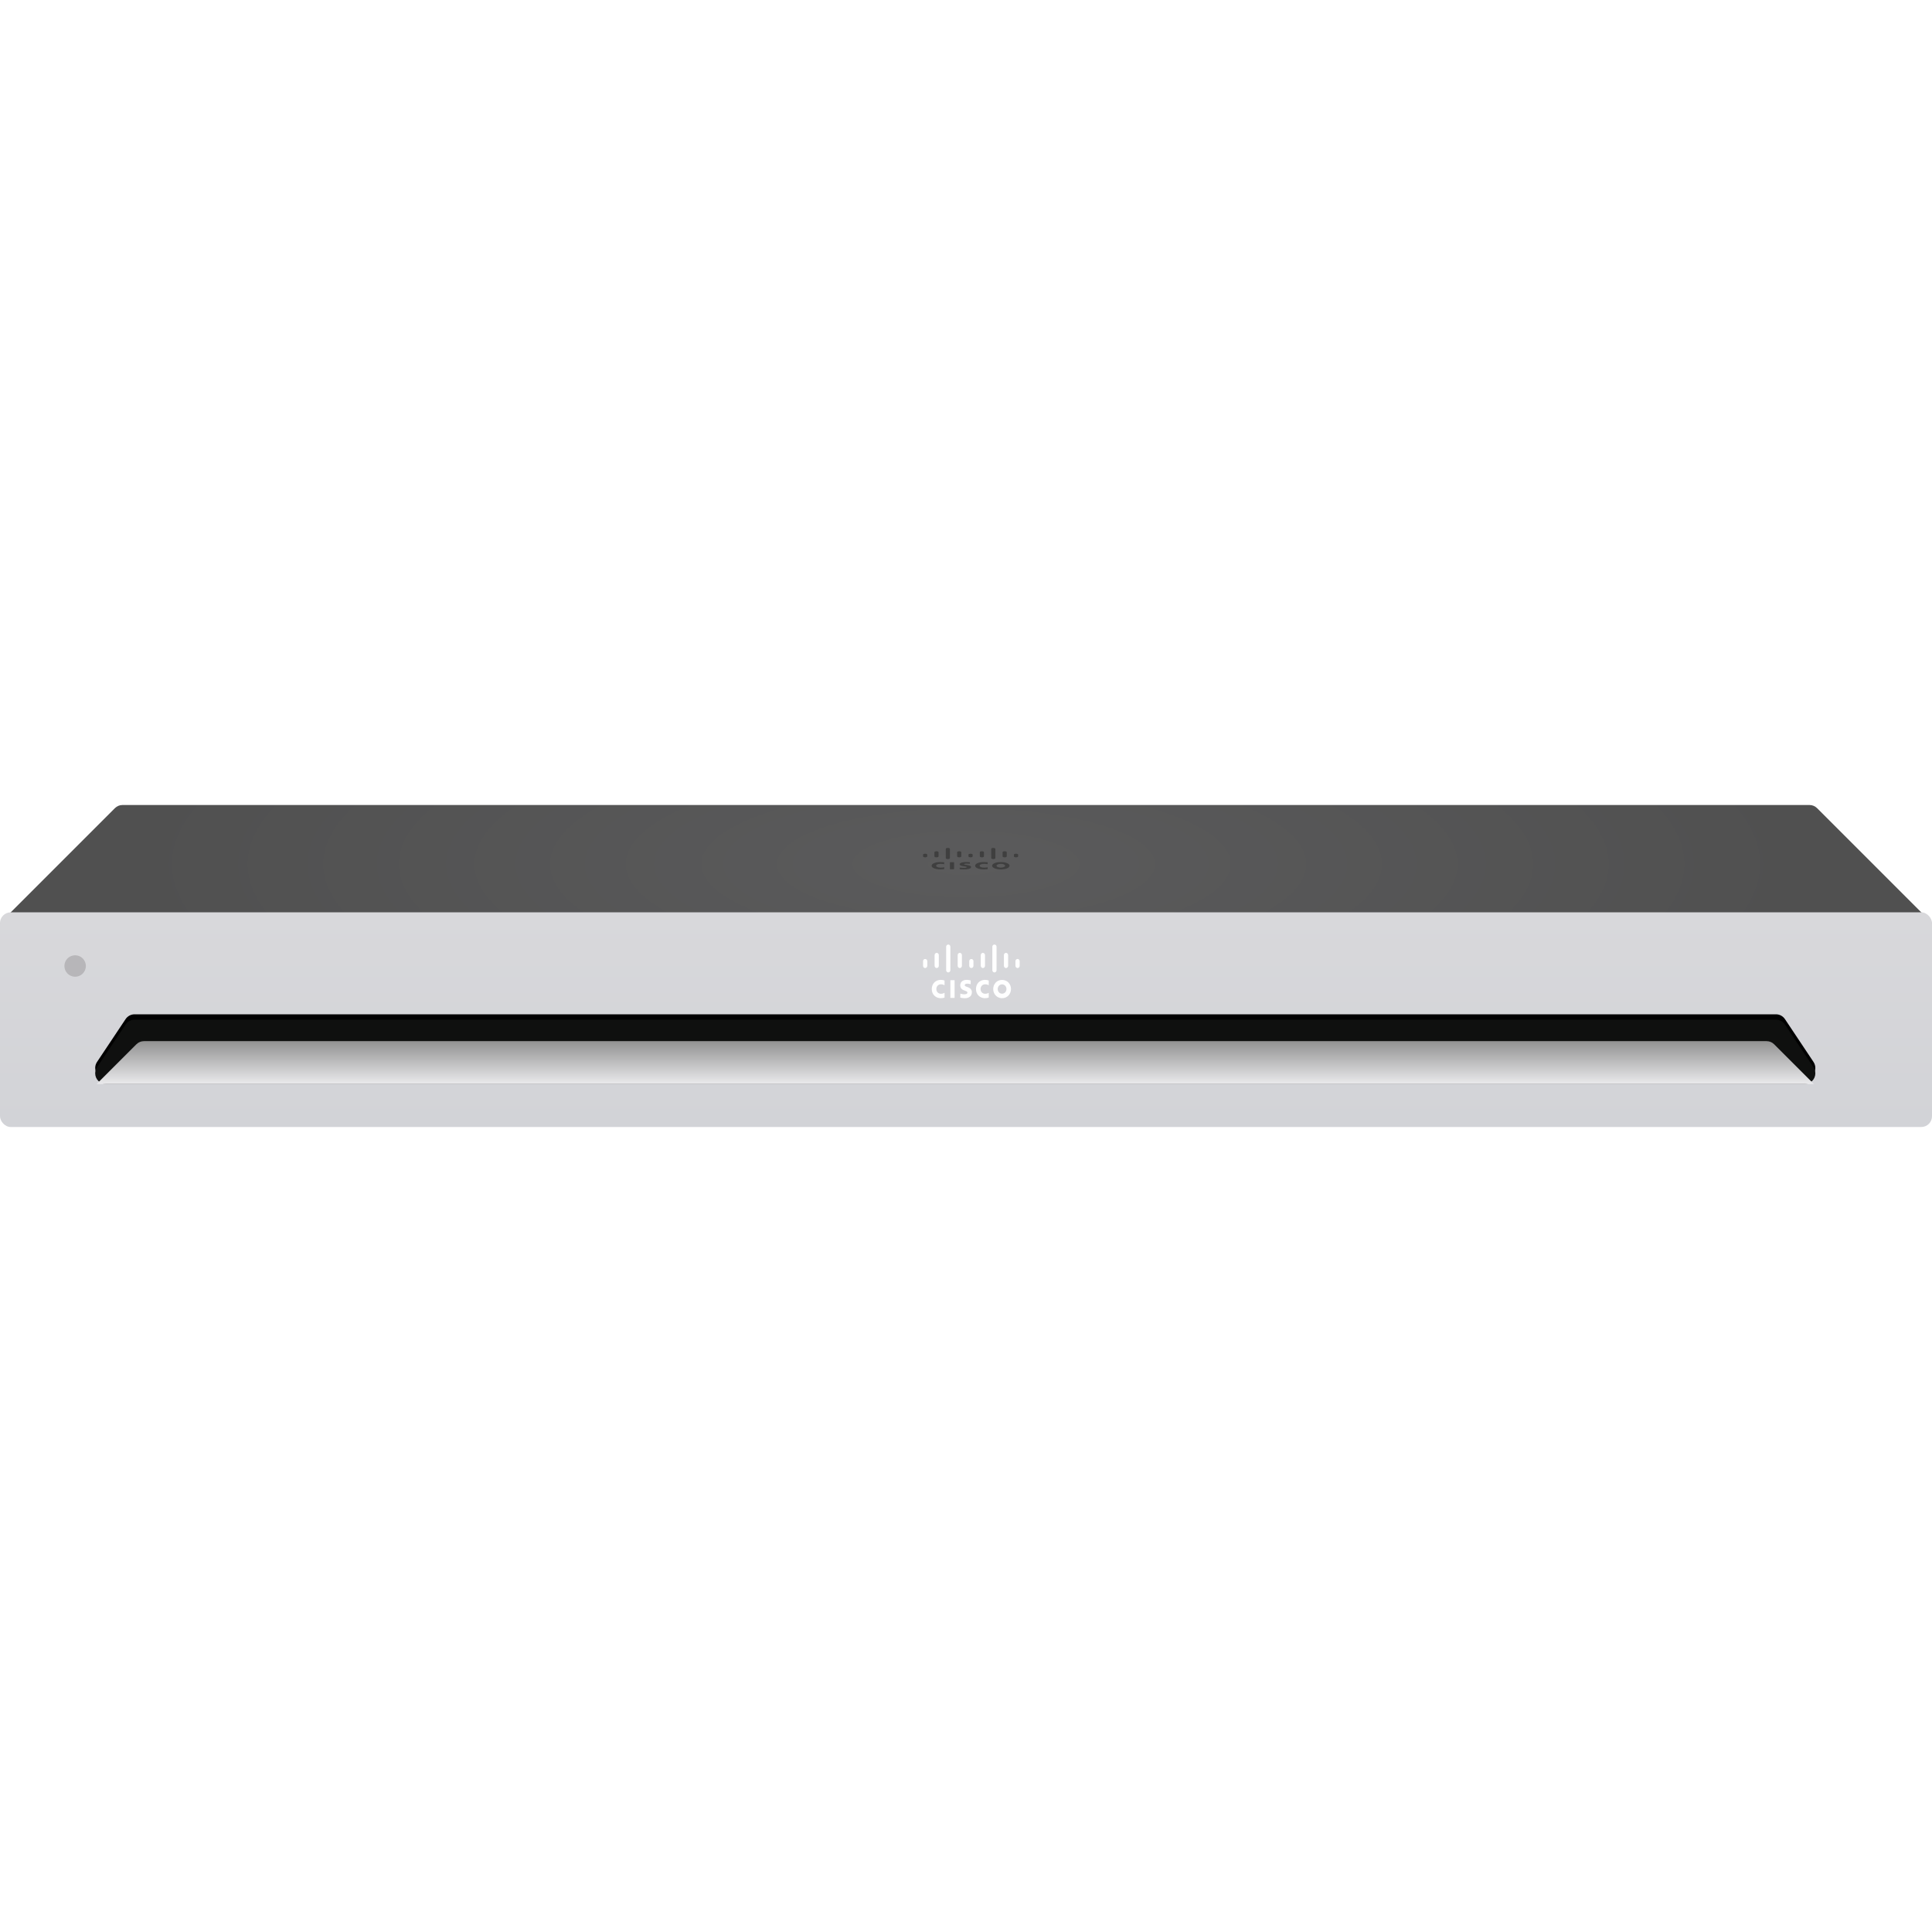 <?xml version="1.0" encoding="UTF-8"?>
<svg width="180px" height="180px" viewBox="0 0 180 180" version="1.1" xmlns="http://www.w3.org/2000/svg" xmlns:xlink="http://www.w3.org/1999/xlink">
    <!-- Generator: Sketch 49.1 (51147) - http://www.bohemiancoding.com/sketch -->
    <title>TelePresence SX80</title>
    <desc>Created with Sketch.</desc>
    <defs>
        <radialGradient cx="50%" cy="50%" fx="50%" fy="50%" r="706.232%" gradientTransform="translate(0.5,0.5),scale(0.061,1),rotate(180),scale(1,0.294),translate(-0.5,-0.5)" id="radialGradient-1">
            <stop stop-color="#5B5B5C" offset="0%"></stop>
            <stop stop-color="#505050" offset="100%"></stop>
        </radialGradient>
        <linearGradient x1="50%" y1="0%" x2="50%" y2="100%" id="linearGradient-2">
            <stop stop-color="#D8D8DB" offset="0%"></stop>
            <stop stop-color="#D2D3D7" offset="100%"></stop>
        </linearGradient>
        <path d="M12.535,20 L165.465,20 C165.799,20 166.111,20.167 166.297,20.445 L168.964,24.445 C169.27,24.905 169.146,25.526 168.686,25.832 C168.522,25.942 168.329,26 168.131,26 L9.869,26 C9.316,26 8.869,25.552 8.869,25 C8.869,24.803 8.927,24.61 9.036,24.445 L11.703,20.445 C11.889,20.167 12.201,20 12.535,20 Z" id="path-3"></path>
        <filter x="-0.2%" y="-12.5%" width="100.3%" height="116.7%" filterUnits="objectBoundingBox" id="filter-4">
            <feOffset dx="0" dy="-0.5" in="SourceAlpha" result="shadowOffsetOuter1"></feOffset>
            <feColorMatrix values="0 0 0 0 1   0 0 0 0 1   0 0 0 0 1  0 0 0 0.5 0" type="matrix" in="shadowOffsetOuter1"></feColorMatrix>
        </filter>
        <linearGradient x1="50%" y1="100%" x2="50%" y2="0%" id="linearGradient-5">
            <stop stop-color="#EAEAEC" offset="0%"></stop>
            <stop stop-color="#929292" offset="100%"></stop>
        </linearGradient>
    </defs>
    <g id="TelePresence-SX80" stroke="none" stroke-width="1" fill="none" fill-rule="evenodd">
        <g id="Group" transform="translate(0, 75)">
            <path d="M11.414,0 L168.586,-4.4408921e-16 C168.851,-4.92808689e-16 169.105,0.105 169.293,0.293 L180,11 L0,11 L10.707,0.293 C10.895,0.105 11.149,1.82507632e-15 11.414,1.77635684e-15 Z" id="Rectangle-8" fill="url(#radialGradient-1)"></path>
            <path d="M88.502,5.987 L88.502,5.328 L88.889,5.328 L88.889,5.987 L88.502,5.987 Z M92.02,5.517 C92.006,5.515 91.88,5.481 91.694,5.481 C91.442,5.481 91.269,5.557 91.269,5.659 C91.269,5.757 91.437,5.835 91.694,5.835 C91.876,5.835 92.006,5.803 92.02,5.799 L92.02,5.975 C91.974,5.983 91.838,5.999 91.666,5.999 C91.232,5.999 90.849,5.869 90.849,5.659 C90.849,5.461 91.194,5.317 91.666,5.317 C91.848,5.317 91.983,5.335 92.02,5.341 L92.02,5.517 Z M87.968,5.517 C87.954,5.515 87.828,5.481 87.642,5.481 C87.39,5.481 87.217,5.557 87.217,5.659 C87.217,5.757 87.385,5.835 87.642,5.835 C87.824,5.835 87.954,5.803 87.968,5.799 L87.968,5.975 C87.922,5.983 87.791,5.999 87.618,5.999 C87.18,5.999 86.797,5.869 86.797,5.659 C86.797,5.461 87.142,5.317 87.618,5.317 C87.8,5.317 87.936,5.335 87.968,5.341 L87.968,5.517 Z M93.241,5.484 C93.013,5.484 92.84,5.564 92.84,5.658 C92.84,5.754 93.013,5.832 93.241,5.832 C93.475,5.832 93.643,5.754 93.643,5.658 C93.643,5.564 93.475,5.484 93.241,5.484 Z M94.058,5.658 C94.058,5.846 93.717,6 93.241,6 C92.77,6 92.43,5.846 92.43,5.658 C92.43,5.47 92.77,5.318 93.241,5.318 C93.717,5.318 94.058,5.47 94.058,5.658 Z M90.365,5.478 C90.36,5.478 90.197,5.458 90.061,5.458 C89.903,5.458 89.819,5.48 89.819,5.512 C89.819,5.552 89.935,5.566 90.001,5.574 L90.103,5.59 C90.36,5.624 90.472,5.698 90.472,5.778 C90.472,5.944 90.136,6 89.837,6 C89.628,6 89.436,5.982 89.413,5.98 L89.413,5.83 C89.45,5.834 89.614,5.854 89.781,5.854 C89.977,5.854 90.066,5.83 90.066,5.792 C90.066,5.76 89.987,5.74 89.889,5.728 C89.87,5.724 89.833,5.72 89.809,5.716 C89.59,5.686 89.408,5.632 89.408,5.522 C89.408,5.4 89.628,5.316 89.987,5.316 C90.173,5.316 90.351,5.336 90.365,5.338 L90.365,5.478 Z M86.387,4.62 L86.387,4.792 C86.387,4.838 86.294,4.876 86.191,4.876 C86.084,4.876 86,4.838 86,4.792 L86,4.62 C86,4.574 86.084,4.538 86.191,4.538 C86.294,4.538 86.387,4.574 86.387,4.62 Z M87.444,4.392 L87.444,4.792 C87.444,4.838 87.356,4.876 87.248,4.876 C87.146,4.876 87.057,4.838 87.057,4.792 L87.057,4.392 C87.057,4.348 87.146,4.311 87.248,4.311 C87.356,4.311 87.444,4.348 87.444,4.392 Z M88.503,4.082 L88.503,4.958 C88.503,5.002 88.415,5.04 88.307,5.04 C88.205,5.04 88.116,5.002 88.116,4.958 L88.116,4.082 C88.116,4.036 88.205,4 88.307,4 C88.415,4 88.503,4.036 88.503,4.082 Z M89.56,4.392 L89.56,4.792 C89.56,4.838 89.472,4.876 89.369,4.876 C89.262,4.876 89.173,4.838 89.173,4.792 L89.173,4.392 C89.173,4.348 89.262,4.311 89.369,4.311 C89.472,4.311 89.56,4.348 89.56,4.392 Z M90.619,4.62 L90.619,4.792 C90.619,4.838 90.531,4.876 90.423,4.876 C90.321,4.876 90.232,4.838 90.232,4.792 L90.232,4.62 C90.232,4.574 90.321,4.538 90.423,4.538 C90.531,4.538 90.619,4.574 90.619,4.62 Z M91.676,4.392 L91.676,4.792 C91.676,4.838 91.588,4.876 91.48,4.876 C91.378,4.876 91.289,4.838 91.289,4.792 L91.289,4.392 C91.289,4.348 91.378,4.311 91.48,4.311 C91.588,4.311 91.676,4.348 91.676,4.392 Z M92.736,4.082 L92.736,4.958 C92.736,5.002 92.652,5.04 92.545,5.04 C92.437,5.04 92.349,5.002 92.349,4.958 L92.349,4.082 C92.349,4.036 92.437,4 92.545,4 C92.652,4 92.736,4.036 92.736,4.082 Z M93.797,4.392 L93.797,4.792 C93.797,4.838 93.708,4.876 93.601,4.876 C93.494,4.876 93.41,4.838 93.41,4.792 L93.41,4.392 C93.41,4.348 93.494,4.311 93.601,4.311 C93.708,4.311 93.797,4.348 93.797,4.392 Z M94.854,4.62 L94.854,4.792 C94.854,4.838 94.766,4.876 94.663,4.876 C94.556,4.876 94.467,4.838 94.467,4.792 L94.467,4.62 C94.467,4.574 94.556,4.538 94.663,4.538 C94.766,4.538 94.854,4.574 94.854,4.62 Z" id="Combined-Shape" fill="#3F3F3F"></path>
            <rect id="Rectangle-4" fill="url(#linearGradient-2)" x="0" y="10" width="180" height="20" rx="1"></rect>
            <g id="Rectangle-9">
                <use fill="black" fill-opacity="1" filter="url(#filter-4)" xlink:href="#path-3"></use>
                <use fill="#0F100F" fill-rule="evenodd" xlink:href="#path-3"></use>
            </g>
            <path d="M13.414,22 L164.586,22 C164.851,22 165.105,22.105 165.293,22.293 L169,26 L9,26 L12.707,22.293 C12.895,22.105 13.149,22 13.414,22 Z" id="Rectangle" fill="url(#linearGradient-5)"></path>
            <path d="M88.543,17.969 L88.543,16.319 L88.937,16.319 L88.937,17.969 L88.543,17.969 Z M92.119,16.793 C92.105,16.788 91.977,16.703 91.787,16.703 C91.531,16.703 91.356,16.893 91.356,17.148 C91.356,17.393 91.527,17.588 91.787,17.588 C91.972,17.588 92.105,17.508 92.119,17.498 L92.119,17.938 C92.072,17.958 91.934,17.998 91.759,17.998 C91.318,17.998 90.929,17.673 90.929,17.148 C90.929,16.653 91.28,16.293 91.759,16.293 C91.944,16.293 92.081,16.338 92.119,16.353 L92.119,16.793 Z M88.001,16.793 C87.986,16.788 87.858,16.703 87.669,16.703 C87.413,16.703 87.237,16.893 87.237,17.148 C87.237,17.393 87.408,17.588 87.669,17.588 C87.854,17.588 87.986,17.508 88.001,17.498 L88.001,17.938 C87.953,17.958 87.82,17.998 87.645,17.998 C87.199,17.998 86.81,17.673 86.81,17.148 C86.81,16.653 87.161,16.293 87.645,16.293 C87.83,16.293 87.967,16.338 88.001,16.353 L88.001,16.793 Z M93.361,16.71 C93.128,16.71 92.953,16.91 92.953,17.145 C92.953,17.385 93.128,17.58 93.361,17.58 C93.598,17.58 93.769,17.385 93.769,17.145 C93.769,16.91 93.598,16.71 93.361,16.71 Z M94.191,17.145 C94.191,17.615 93.844,18 93.361,18 C92.882,18 92.536,17.615 92.536,17.145 C92.536,16.675 92.882,16.295 93.361,16.295 C93.844,16.295 94.191,16.675 94.191,17.145 Z M90.436,16.695 C90.432,16.695 90.266,16.645 90.128,16.645 C89.967,16.645 89.882,16.7 89.882,16.78 C89.882,16.88 90,16.915 90.067,16.935 L90.171,16.975 C90.432,17.06 90.546,17.245 90.546,17.445 C90.546,17.86 90.204,18 89.901,18 C89.687,18 89.493,17.955 89.469,17.95 L89.469,17.575 C89.507,17.585 89.673,17.635 89.844,17.635 C90.043,17.635 90.133,17.575 90.133,17.48 C90.133,17.4 90.052,17.35 89.953,17.32 C89.934,17.31 89.896,17.3 89.872,17.29 C89.649,17.215 89.464,17.08 89.464,16.805 C89.464,16.5 89.687,16.291 90.052,16.291 C90.242,16.291 90.422,16.34 90.436,16.345 L90.436,16.695 Z M86.394,14.55 L86.394,14.98 C86.394,15.095 86.299,15.19 86.194,15.19 C86.085,15.19 86,15.095 86,14.98 L86,14.55 C86,14.435 86.085,14.345 86.194,14.345 C86.299,14.345 86.394,14.435 86.394,14.55 Z M87.468,13.981 L87.468,14.981 C87.468,15.096 87.378,15.191 87.269,15.191 C87.165,15.191 87.074,15.096 87.074,14.981 L87.074,13.981 C87.074,13.871 87.165,13.776 87.269,13.776 C87.378,13.776 87.468,13.871 87.468,13.981 Z M88.544,13.205 L88.544,15.394 C88.544,15.504 88.454,15.599 88.345,15.599 C88.241,15.599 88.151,15.504 88.151,15.394 L88.151,13.205 C88.151,13.09 88.241,13 88.345,13 C88.454,13 88.544,13.09 88.544,13.205 Z M89.619,13.981 L89.619,14.981 C89.619,15.096 89.529,15.191 89.425,15.191 C89.315,15.191 89.225,15.096 89.225,14.981 L89.225,13.981 C89.225,13.871 89.315,13.776 89.425,13.776 C89.529,13.776 89.619,13.871 89.619,13.981 Z M90.695,14.55 L90.695,14.98 C90.695,15.095 90.605,15.19 90.496,15.19 C90.392,15.19 90.302,15.095 90.302,14.98 L90.302,14.55 C90.302,14.435 90.392,14.345 90.496,14.345 C90.605,14.345 90.695,14.435 90.695,14.55 Z M91.77,13.981 L91.77,14.981 C91.77,15.096 91.68,15.191 91.571,15.191 C91.466,15.191 91.376,15.096 91.376,14.981 L91.376,13.981 C91.376,13.871 91.466,13.776 91.571,13.776 C91.68,13.776 91.77,13.871 91.77,13.981 Z M92.847,13.205 L92.847,15.394 C92.847,15.504 92.761,15.599 92.652,15.599 C92.543,15.599 92.453,15.504 92.453,15.394 L92.453,13.205 C92.453,13.09 92.543,13 92.652,13 C92.761,13 92.847,13.09 92.847,13.205 Z M93.926,13.981 L93.926,14.981 C93.926,15.096 93.835,15.191 93.726,15.191 C93.617,15.191 93.532,15.096 93.532,14.981 L93.532,13.981 C93.532,13.871 93.617,13.776 93.726,13.776 C93.835,13.776 93.926,13.871 93.926,13.981 Z M95,14.55 L95,14.98 C95,15.095 94.91,15.19 94.806,15.19 C94.697,15.19 94.606,15.095 94.606,14.98 L94.606,14.55 C94.606,14.435 94.697,14.345 94.806,14.345 C94.91,14.345 95,14.435 95,14.55 Z" id="Combined-Shape" fill="#FFFFFF"></path>
            <circle id="Oval-4" fill="#B7B6B9" cx="7" cy="15" r="1"></circle>
        </g>
    </g>
</svg>